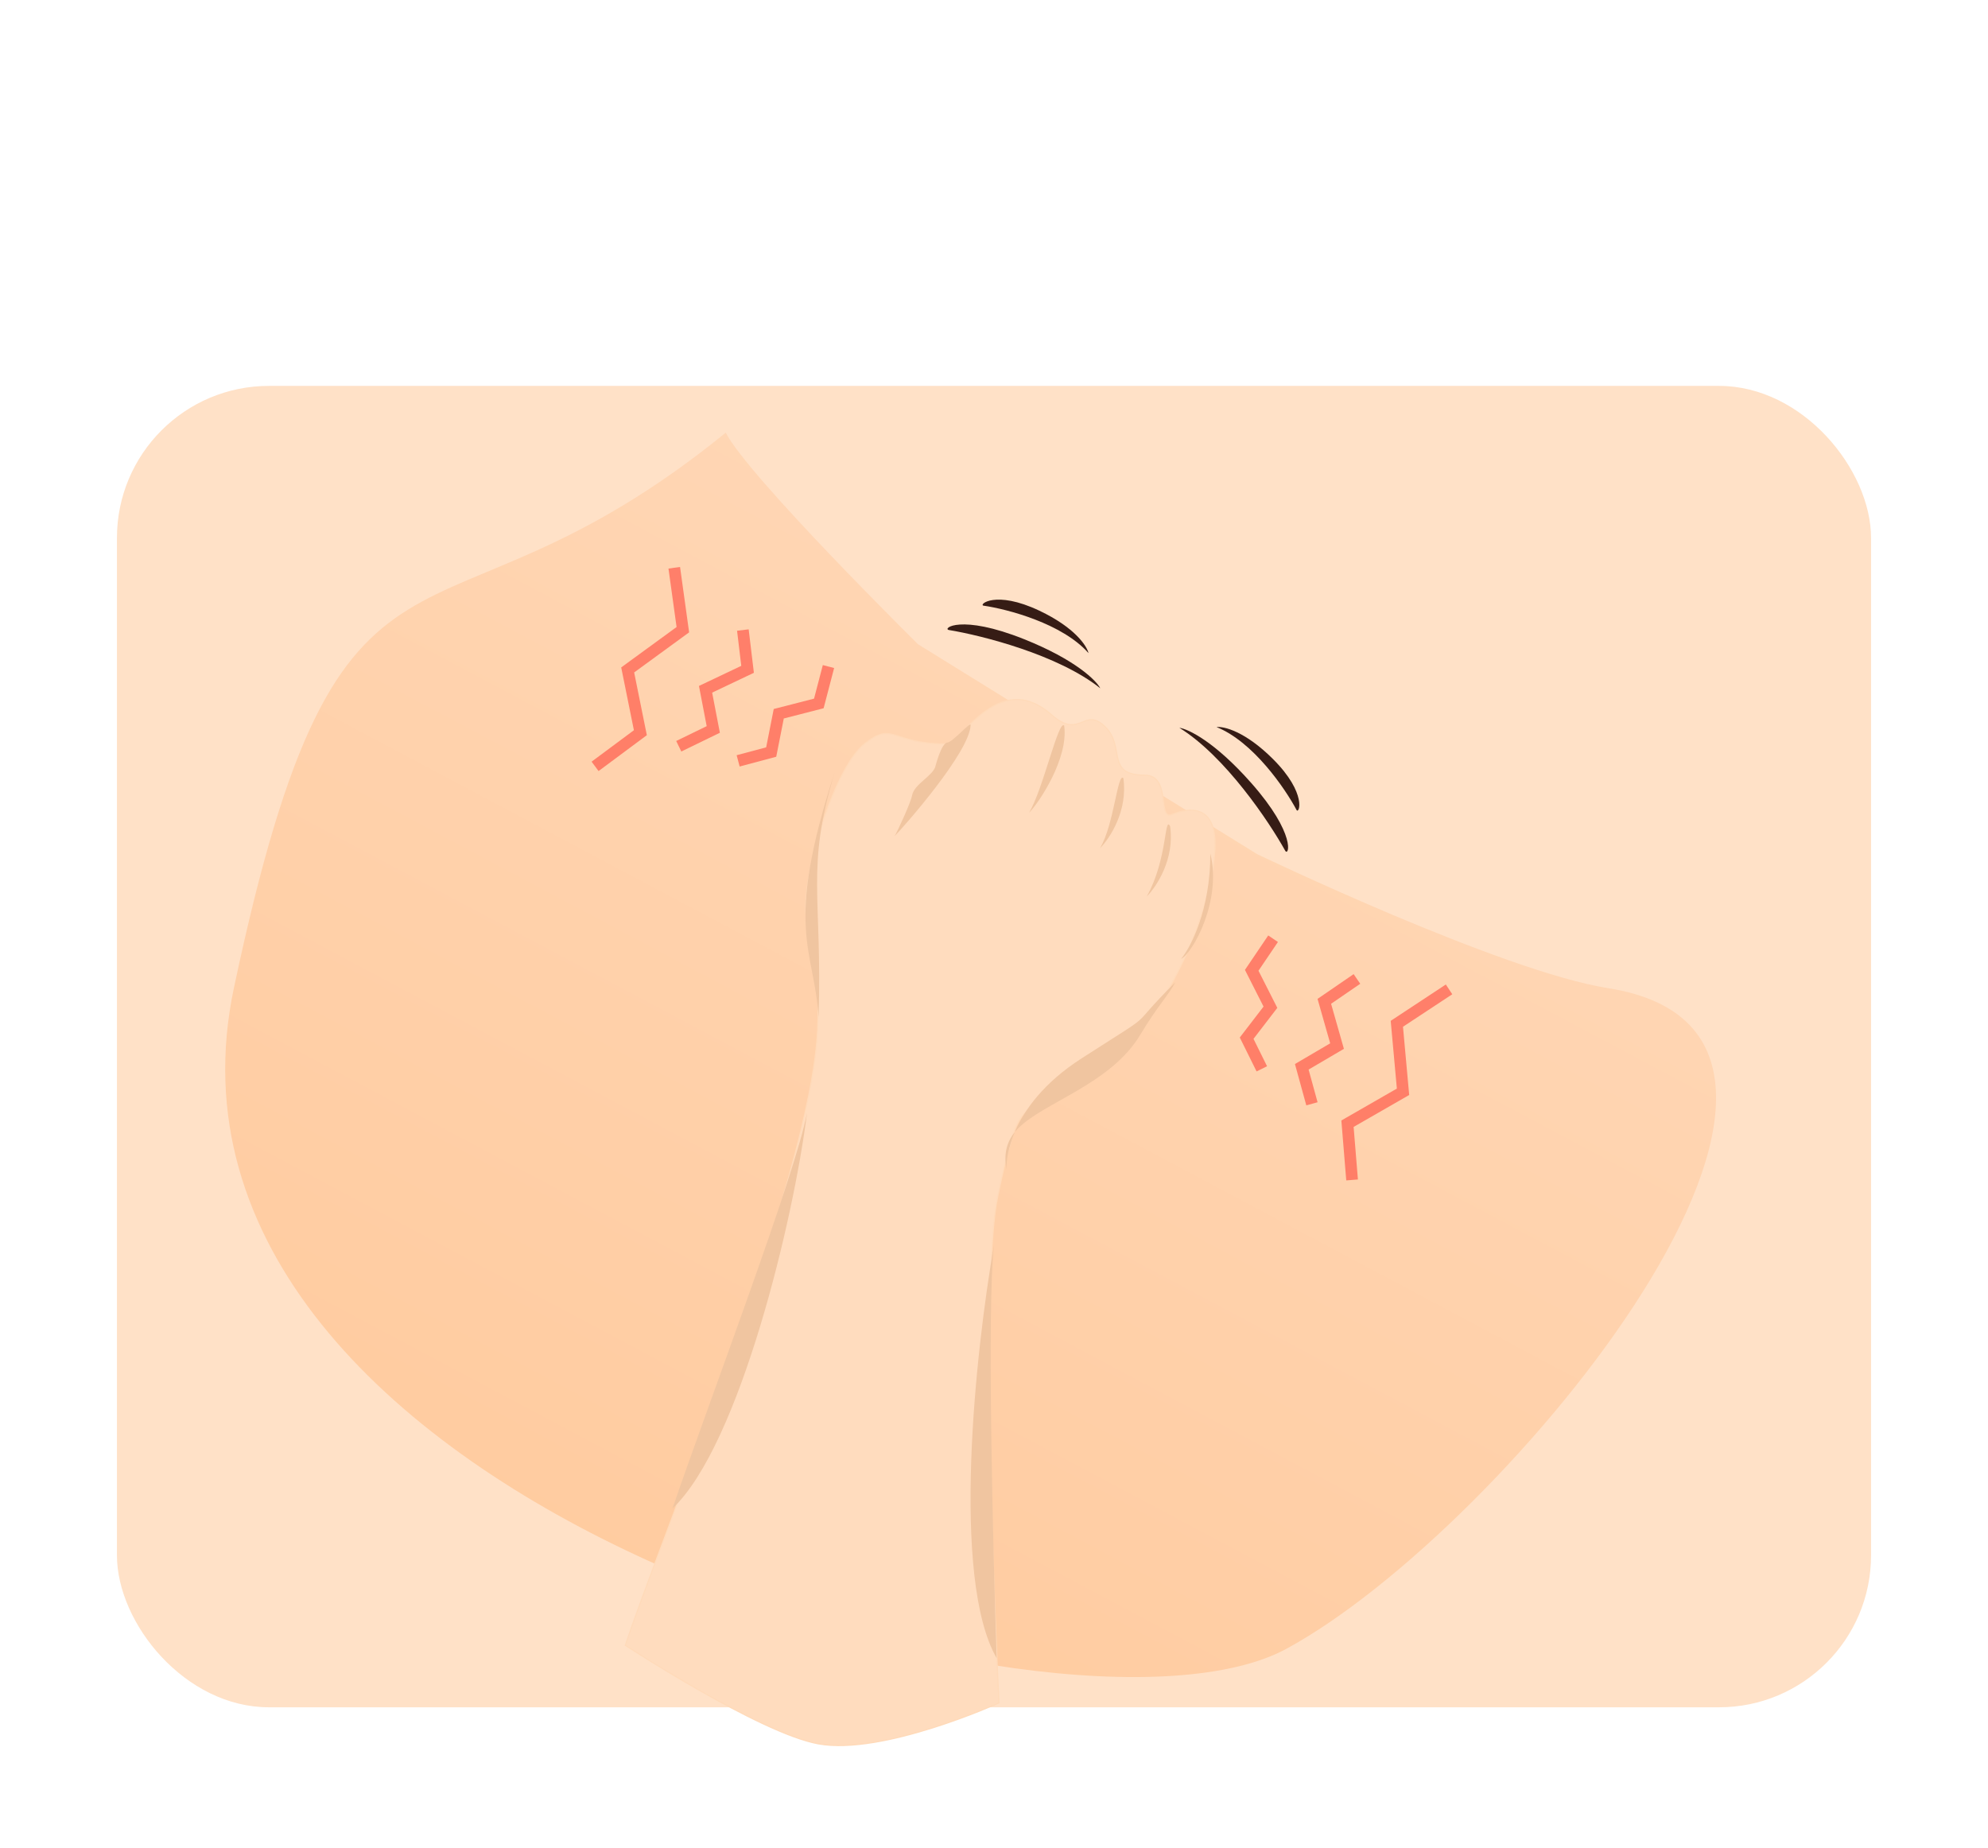 <svg width="170" height="158" viewBox="0 0 170 158" fill="none" xmlns="http://www.w3.org/2000/svg">
<g clip-path="url(#clip0_977_8595)">
<rect x="10" y="33" width="150" height="113" rx="13" fill="#FFE1C7"/>
<path d="M110 141C128.865 130.768 163.302 88.574 137.501 84.5C128.374 83.059 107.501 73.041 107.501 73.041L78.501 55.092C78.501 55.092 63.97 40.733 62.062 37C36.483 57.784 29.272 40.695 19.999 84.5C10.727 128.305 91.135 151.232 110 141Z" fill="url(#paint0_linear_977_8595)"/>
<g filter="url(#filter0_f_977_8595)">
<path d="M107.902 91.401L106.604 88.78L108.638 86.133L107.038 82.977L108.865 80.275" stroke="#FF0000" stroke-opacity="0.4"/>
</g>
<g filter="url(#filter1_f_977_8595)">
<path d="M115.621 100.903L115.228 96.093L119.977 93.365L119.449 87.55L123.913 84.607" stroke="#FF0000" stroke-opacity="0.4"/>
</g>
<g filter="url(#filter2_f_977_8595)">
<path d="M112.188 94.392L111.318 91.227L114.335 89.456L113.246 85.629L116.036 83.715" stroke="#FF0000" stroke-opacity="0.4"/>
</g>
<g filter="url(#filter3_f_977_8595)">
<path d="M63.121 65.065L65.948 64.311L66.594 61.036L70.021 60.155L70.845 57" stroke="#FF0000" stroke-opacity="0.4"/>
</g>
<g filter="url(#filter4_f_977_8595)">
<path d="M50.887 65.536L54.76 62.657L53.675 57.289L58.393 53.848L57.658 48.552" stroke="#FF0000" stroke-opacity="0.4"/>
</g>
<g filter="url(#filter5_f_977_8595)">
<path d="M58.043 63.815L60.995 62.38L60.334 58.944L63.928 57.237L63.525 53.878" stroke="#FF0000" stroke-opacity="0.4"/>
</g>
<g filter="url(#filter6_d_977_8595)">
<path d="M69.914 88.123C69.322 100.853 56.4 131.808 53.477 140.698C53.477 140.698 64.941 148.205 69.977 149.123C75.505 150.131 85.425 145.623 85.425 145.623C85.048 138.229 83.83 109.407 85.312 102.326C87.165 93.474 87.376 95.438 91.014 93.401C95.978 90.623 96.747 89.157 98.914 86.123C101.414 82.623 103.613 76.912 103.881 72.764C104.148 68.616 101.555 69.09 100.237 69.645C98.919 70.201 100.218 66.29 97.89 66.29C94.477 66.29 96.288 63.842 94.477 62.123C92.665 60.404 92.387 63.296 89.914 61.123C85.363 57.123 82.193 63.623 80.914 63.623C76.166 63.623 76.414 61.623 73.914 63.623C71.51 65.546 68.914 73.623 68.914 77.623C68.914 81.623 70.217 81.621 69.914 88.123Z" fill="#FFDCBE"/>
<path d="M69.914 88.123C69.322 100.853 56.4 131.808 53.477 140.698C53.477 140.698 64.941 148.205 69.977 149.123C75.505 150.131 85.425 145.623 85.425 145.623C85.048 138.229 83.83 109.407 85.312 102.326C87.165 93.474 87.376 95.438 91.014 93.401C95.978 90.623 96.747 89.157 98.914 86.123C101.414 82.623 103.613 76.912 103.881 72.764C104.148 68.616 101.555 69.09 100.237 69.645C98.919 70.201 100.218 66.29 97.89 66.29C94.477 66.29 96.288 63.842 94.477 62.123C92.665 60.404 92.387 63.296 89.914 61.123C85.363 57.123 82.193 63.623 80.914 63.623C76.166 63.623 76.414 61.623 73.914 63.623C71.51 65.546 68.914 73.623 68.914 77.623C68.914 81.623 70.217 81.621 69.914 88.123Z" stroke="#FFDAB9" stroke-width="0.1"/>
</g>
<path d="M70.001 87C69.618 81.012 67 79.5 71.387 66C68.87 74.378 70.326 76.458 70.001 87Z" fill="#F0C5A0"/>
<path d="M57.504 129C60.612 119.922 68.055 100.324 69.011 95.15C67.908 104.121 63.27 123.57 57.504 129Z" fill="#F0C5A0"/>
<path d="M85.228 141.802C84.903 132.213 84.4 111.728 84.994 106.5C83.434 115.403 81.296 134.928 85.228 141.802Z" fill="#F0C5A0"/>
<path d="M83 62C82.938 64.316 77.224 70.777 76.5 71.5C76.778 71.036 77.88 68.64 78 68C78.179 67.041 79.817 66.327 79.999 65.5C79.999 65.5 80.502 63.539 81 63.5C81.498 63.461 83.009 61.649 83 62Z" fill="#F0C5A0"/>
<path d="M91 62.043C90.5 61.543 89.2 67.501 88 69.501C88.833 68.667 91.4 64.843 91 62.043Z" fill="#F0C5A0"/>
<path d="M96.062 66.539C95.562 66.037 95.263 70.539 94.062 72.539C94.896 71.706 96.463 69.339 96.062 66.539Z" fill="#F0C5A0"/>
<path d="M100.062 70.663C99.562 69.662 99.852 73.473 98.062 76.663C98.896 75.83 100.463 73.463 100.062 70.663Z" fill="#F0C5A0"/>
<path d="M101 82C101.833 81 103.5 77.8 103.5 73C104.5 77 102 81.5 101 82Z" fill="#F0C5A0"/>
<path d="M100.5 84C100 85 99 86 97.5 88.5C94.966 92.723 89.316 94.226 87.054 96.5C86.955 96.6 86.864 96.701 86.781 96.802C86.202 98.16 86.054 99.304 86.054 100C86.054 99.689 85.626 98.216 86.781 96.802C87.59 94.908 89.239 92.597 92.5 90.5C99.5 86 96 88.5 100.5 84Z" fill="#F0C5A0"/>
<path d="M94.089 58.858C90.479 55.984 83.956 54.339 81.145 53.876C80.546 53.769 82.109 52.473 87.585 54.664C91.965 56.416 93.746 58.191 94.089 58.858Z" fill="#361C15"/>
<path d="M93.081 55.85C90.853 53.325 86.166 52.093 84.101 51.792C83.662 51.721 85.1 50.431 88.884 52.225C91.911 53.66 92.943 55.239 93.081 55.85Z" fill="#361C15"/>
<path d="M100.853 62.238C104.775 64.67 108.52 70.259 109.902 72.749C110.204 73.278 110.898 71.37 106.992 66.951C103.868 63.416 101.598 62.336 100.853 62.238Z" fill="#361C15"/>
<path d="M104.029 62.175C107.155 63.423 109.894 67.422 110.872 69.266C111.087 69.655 111.817 67.866 108.854 64.907C106.484 62.54 104.65 62.099 104.029 62.175Z" fill="#361C15"/>
</g>
<defs>
<filter id="filter0_f_977_8595" x="105.016" y="78.995" width="5.262" height="13.628" filterUnits="userSpaceOnUse" color-interpolation-filters="sRGB">
<feFlood flood-opacity="0" result="BackgroundImageFix"/>
<feBlend mode="normal" in="SourceGraphic" in2="BackgroundImageFix" result="shape"/>
<feGaussianBlur stdDeviation="0.5" result="effect1_foregroundBlur_977_8595"/>
</filter>
<filter id="filter1_f_977_8595" x="113.703" y="83.189" width="11.484" height="18.755" filterUnits="userSpaceOnUse" color-interpolation-filters="sRGB">
<feFlood flood-opacity="0" result="BackgroundImageFix"/>
<feBlend mode="normal" in="SourceGraphic" in2="BackgroundImageFix" result="shape"/>
<feGaussianBlur stdDeviation="0.5" result="effect1_foregroundBlur_977_8595"/>
</filter>
<filter id="filter2_f_977_8595" x="109.734" y="82.303" width="7.586" height="13.222" filterUnits="userSpaceOnUse" color-interpolation-filters="sRGB">
<feFlood flood-opacity="0" result="BackgroundImageFix"/>
<feBlend mode="normal" in="SourceGraphic" in2="BackgroundImageFix" result="shape"/>
<feGaussianBlur stdDeviation="0.5" result="effect1_foregroundBlur_977_8595"/>
</filter>
<filter id="filter3_f_977_8595" x="61.992" y="55.873" width="10.336" height="10.676" filterUnits="userSpaceOnUse" color-interpolation-filters="sRGB">
<feFlood flood-opacity="0" result="BackgroundImageFix"/>
<feBlend mode="normal" in="SourceGraphic" in2="BackgroundImageFix" result="shape"/>
<feGaussianBlur stdDeviation="0.5" result="effect1_foregroundBlur_977_8595"/>
</filter>
<filter id="filter4_f_977_8595" x="49.59" y="47.482" width="10.34" height="19.455" filterUnits="userSpaceOnUse" color-interpolation-filters="sRGB">
<feFlood flood-opacity="0" result="BackgroundImageFix"/>
<feBlend mode="normal" in="SourceGraphic" in2="BackgroundImageFix" result="shape"/>
<feGaussianBlur stdDeviation="0.5" result="effect1_foregroundBlur_977_8595"/>
</filter>
<filter id="filter5_f_977_8595" x="56.824" y="52.818" width="8.645" height="12.446" filterUnits="userSpaceOnUse" color-interpolation-filters="sRGB">
<feFlood flood-opacity="0" result="BackgroundImageFix"/>
<feBlend mode="normal" in="SourceGraphic" in2="BackgroundImageFix" result="shape"/>
<feGaussianBlur stdDeviation="0.5" result="effect1_foregroundBlur_977_8595"/>
</filter>
<filter id="filter6_d_977_8595" x="52.418" y="58.772" width="52.531" height="91.549" filterUnits="userSpaceOnUse" color-interpolation-filters="sRGB">
<feFlood flood-opacity="0" result="BackgroundImageFix"/>
<feColorMatrix in="SourceAlpha" type="matrix" values="0 0 0 0 0 0 0 0 0 0 0 0 0 0 0 0 0 0 127 0" result="hardAlpha"/>
<feOffset/>
<feGaussianBlur stdDeviation="0.5"/>
<feComposite in2="hardAlpha" operator="out"/>
<feColorMatrix type="matrix" values="0 0 0 0 0.975 0 0 0 0 0.857 0 0 0 0 0.754 0 0 0 1 0"/>
<feBlend mode="normal" in2="BackgroundImageFix" result="effect1_dropShadow_977_8595"/>
<feBlend mode="normal" in="SourceGraphic" in2="effect1_dropShadow_977_8595" result="shape"/>
</filter>
<linearGradient id="paint0_linear_977_8595" x1="45.977" y1="146" x2="108.477" y2="28.5" gradientUnits="userSpaceOnUse">
<stop stop-color="#FFCA9D"/>
<stop offset="1" stop-color="#FFD9BA"/>
</linearGradient>
<clipPath id="clip0_977_8595">
<rect width="170" height="158" rx="15" fill="white"/>
</clipPath>
</defs>
</svg>
